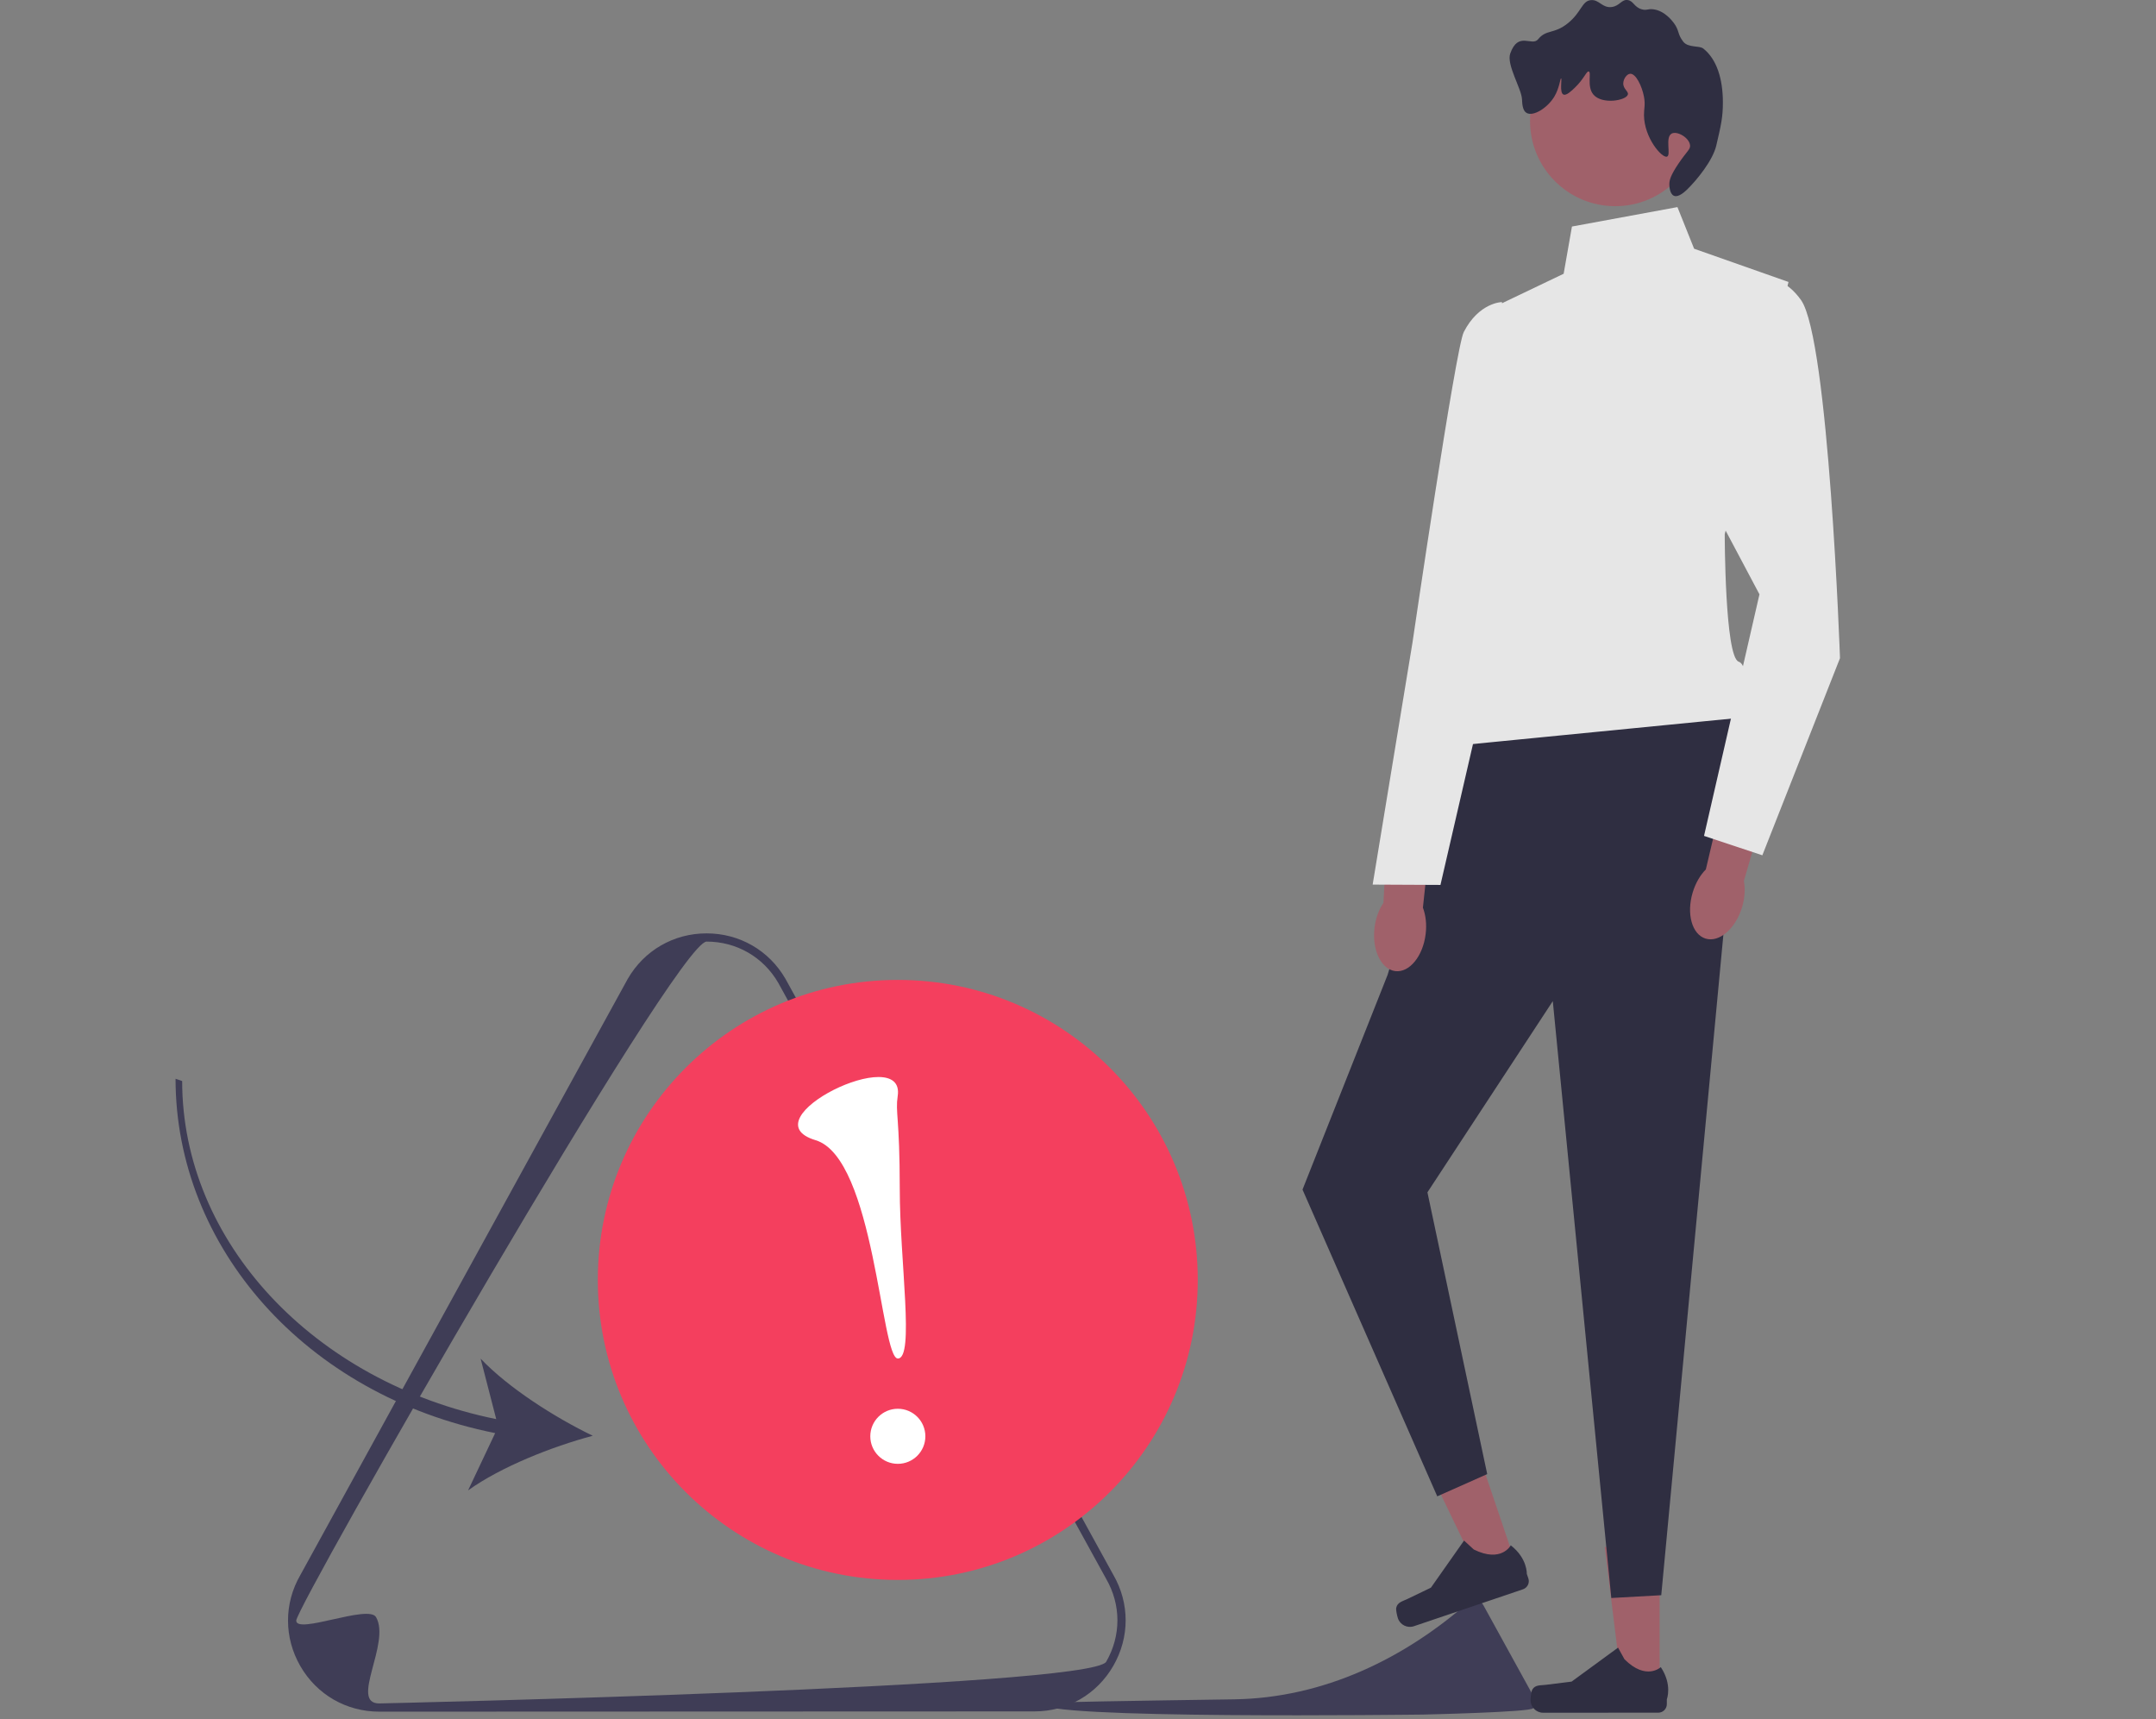 <?xml version="1.0"?>
<svg width="524.67" height="418.271" xmlns="http://www.w3.org/2000/svg" xmlns:svg="http://www.w3.org/2000/svg">
 <rect width="100%" height="100%" fill="#808080" stroke="none"/>
 <g class="layer">
  <title>Layer 1</title>
  <path d="m251.74,416.42l-159.45,0.06c-8.01,0 -15.19,-4.14 -19.2,-11.08c-2,-3.47 -3,-7.27 -3,-11.08c-0.01,-3.8 0.99,-7.61 3,-11.08l79.67,-145.05c4.01,-6.94 11.18,-11.08 19.19,-11.08s15.19,4.13 19.2,11.07l79.78,145.01c2,3.46 3,7.26 3,11.07c0,3.8 -1,7.6 -3,11.07c-4,6.94 -11.17,11.09 -19.19,11.09l0,0zm-179.65,-22.1c0,3.46 17.6,-4 19.42,-0.84c3.64,6.31 -6.51,21 0.78,21c0,0 173.27,-3.83 176.91,-10.15c1.82,-3.15 2.73,-6.61 2.73,-10.08s-0.92,-6.92 -2.74,-10.08l-79.79,-145.01c-3.63,-6.29 -10.16,-10.06 -17.45,-10.05c-7.28,0 -99.86,161.75 -99.86,165.21l0,0z" fill="#3f3d56" id="svg_2"/>
  <path d="m253.52,414.42c-2,4 91.61,2.77 92.72,2.77c0,0 26.31,-0.58 26.86,-1.54c0.28,-0.48 0.42,-1 0.42,-1.53s-0.14,-1.05 -0.42,-1.53l-12.12,-22.02c-0.55,-0.96 -1.54,-1.53 -2.65,-1.53c-0.04,0 -0.11,0.04 -0.2,0.12c-16.16,14.44 -36.08,23.99 -57.76,24.32c-23.04,0.34 -46.73,0.69 -46.85,0.94l0,0z" fill="#3f3d56" id="svg_3"/>
  <g id="svg_5">
   <polygon fill="#a0616a" id="svg_6" points="403.878 411.305 394.833 411.308 390.518 376.422 403.867 376.418 403.878 411.305"/>
   <path d="m372.89,411.11l0,0c-0.28,0.48 -0.43,2.01 -0.43,2.56l0,0c0,1.69 1.38,3.07 3.07,3.07l28.01,-0.01c1.16,0 2.1,-0.94 2.09,-2.1l0,-1.16s1.39,-3.51 -1.47,-7.83c0,0 -3.54,3.39 -8.84,-1.91l-1.56,-2.83l-11.31,8.27l-6.27,0.78c-1.37,0.17 -2.59,-0.03 -3.29,1.16l0,0z" fill="#2f2e41" id="svg_7"/>
  </g>
  <g id="svg_8">
   <polygon fill="#a0616a" id="svg_9" points="369.197 381.468 360.63 384.366 345.369 352.7 358.014 348.421 369.197 381.468"/>
   <path d="m339.78,391.21l0,0c-0.12,0.54 0.23,2.04 0.41,2.56l0,0c0.54,1.6 2.29,2.46 3.89,1.92l26.53,-8.98c1.1,-0.37 1.69,-1.56 1.32,-2.65l-0.38,-1.11s0.19,-3.76 -3.9,-6.94c0,0 -2.27,4.34 -8.99,1.02l-2.38,-2.18l-8.06,11.46l-5.69,2.74c-1.25,0.6 -2.46,0.81 -2.75,2.16l0,0z" fill="#2f2e41" id="svg_10"/>
  </g>
  <polygon fill="#2f2e41" id="svg_11" points="355.226 179.09 337.683 237.191 316.972 289.452 349.761 364.086 361.918 358.677 347.371 290.117 377.878 243.594 392.114 388.826 404.273 388.147 420.763 212.843 423.114 174.676 355.226 179.09"/>
  <path d="m408.21,50.39l-25.67,4.73l-2.02,11.49l-15.54,7.43l-8.07,84.45s-13.51,17.56 -2.7,22.96l68.9,-6.77s3.38,-12.49 0,-13.68s-3.39,-31.02 -3.39,-31.02l15.52,-61.37l-22.97,-8.09l-4.06,-10.13z" fill="#e6e6e6" id="svg_12"/>
  <circle cx="393.07" cy="29.44" fill="#a0616a" id="svg_13" r="20.73"/>
  <path d="m406.8,32.51c-1.66,0.91 -0.09,5.23 -1.12,5.6c-1.2,0.44 -5.55,-4.52 -5.61,-10.08c-0.01,-1.68 0.37,-2.49 0,-4.48c-0.49,-2.61 -1.98,-5.68 -3.36,-5.6c-0.82,0.05 -1.62,1.21 -1.68,2.24c-0.09,1.45 1.32,2.02 1.12,2.8c-0.39,1.49 -6.3,2.52 -8.4,0.01c-1.65,-1.97 -0.39,-5.43 -1.13,-5.61c-0.54,-0.13 -1.12,1.78 -3.36,3.93c-0.84,0.81 -2.09,2.01 -2.8,1.68c-1.02,-0.48 -0.28,-3.88 -0.56,-3.92c-0.23,-0.04 -0.38,2.35 -1.68,4.48c-1.67,2.74 -5.11,4.85 -6.72,3.92c-0.98,-0.57 -1.06,-2.15 -1.12,-3.36c-0.12,-2.54 -3.81,-8.37 -2.86,-11.09c1.94,-5.53 5.27,-1.63 6.78,-3.47c2.03,-2.5 3.86,-1.16 7.28,-3.93c3.33,-2.7 3.36,-5.42 5.6,-5.6c2.01,-0.16 2.73,1.98 5.04,1.68c1.96,-0.26 2.39,-1.93 3.92,-1.69c1.4,0.23 1.5,1.69 3.36,2.24c1.19,0.36 1.46,-0.15 2.8,0c2.81,0.33 4.69,2.88 5.05,3.36c1.36,1.85 0.83,2.63 2.24,4.48c1.21,1.6 3.91,0.92 4.92,1.72c3.31,2.62 4.73,7.44 4.76,12.93c0.02,3.85 -0.48,5.79 -1.6,10.64c-0.85,3.68 -4.78,8.44 -6.95,10.57c-0.58,0.57 -2.21,2.16 -3.36,1.68c-1.09,-0.46 -1.12,-2.53 -1.12,-2.8c0,-0.94 0.25,-2.1 2.24,-5.05c2.09,-3.09 2.93,-3.44 2.8,-4.48c-0.23,-1.84 -3.17,-3.52 -4.48,-2.8l0,0z" fill="#2f2e41" id="svg_14"/>
  <g id="svg_15">
   <path d="m334.49,225.76c-0.64,5.4 1.62,10.11 5.06,10.53s6.75,-3.64 7.39,-9.04c0.29,-2.37 0.01,-4.6 -0.67,-6.4l2.44,-22.93l-10.78,-0.91l-1.27,22.69c-1.09,1.59 -1.88,3.69 -2.17,6.06l0,0z" fill="#a0616a" id="svg_16"/>
   <path d="m365.49,73.5s-5.59,0.08 -9.28,7.3c-1.97,3.84 -12.49,75.63 -12.49,75.63l-9.68,58.81l16.5,0.08l12.86,-55.69l10.81,-32.3l-8.72,-53.83z" fill="#e6e6e6" id="svg_17"/>
  </g>
  <path d="m411.93,217.13c-1.58,5.21 -0.18,10.24 3.14,11.25s7.28,-2.4 8.86,-7.61c0.69,-2.28 0.81,-4.52 0.45,-6.41l6.42,-22.15l-10.46,-2.79l-5.22,22.13c-1.35,1.37 -2.5,3.3 -3.19,5.58l0,0z" fill="#a0616a" id="svg_18"/>
  <path d="m423.42,69.63s8.1,-6.08 14.86,3.37c6.76,9.46 9.49,87.14 9.49,87.14l-18.9,47.97l-14.19,-4.72l13.49,-58.78l-23.66,-44.57l18.91,-30.41l0,0z" fill="#e6e6e6" id="svg_19"/>
  <g id="svg_20">
   <circle cx="218.48" cy="311.43" fill="#f43f5e" id="svg_21" r="73"/>
   <g id="svg_22">
    <circle cx="218.49" cy="349.48" fill="#fff" id="svg_23" r="6.7"/>
    <path d="m218.46,266.68c-0.61,4.09 0.49,4.95 0.5,22.59c0,17.63 3.66,41.28 -0.47,41.28s-5.65,-48.8 -20.02,-53.12c-16.89,-5.08 21.99,-23.99 19.99,-10.75z" fill="#fff" id="svg_24"/>
   </g>
  </g>
  <path d="m120.5,348.7l-6.59,13.94c7.97,-5.72 20.42,-10.65 30.34,-13.29c-9.24,-4.46 -20.54,-11.65 -27.29,-18.77l3.8,14.72c-44.48,-9.05 -76.42,-43.17 -76.43,-82.26l-1.61,-0.55c0.02,40.83 31.51,76.96 77.78,86.21z" fill="#3f3d56" id="svg_25"/>
 </g>
</svg>